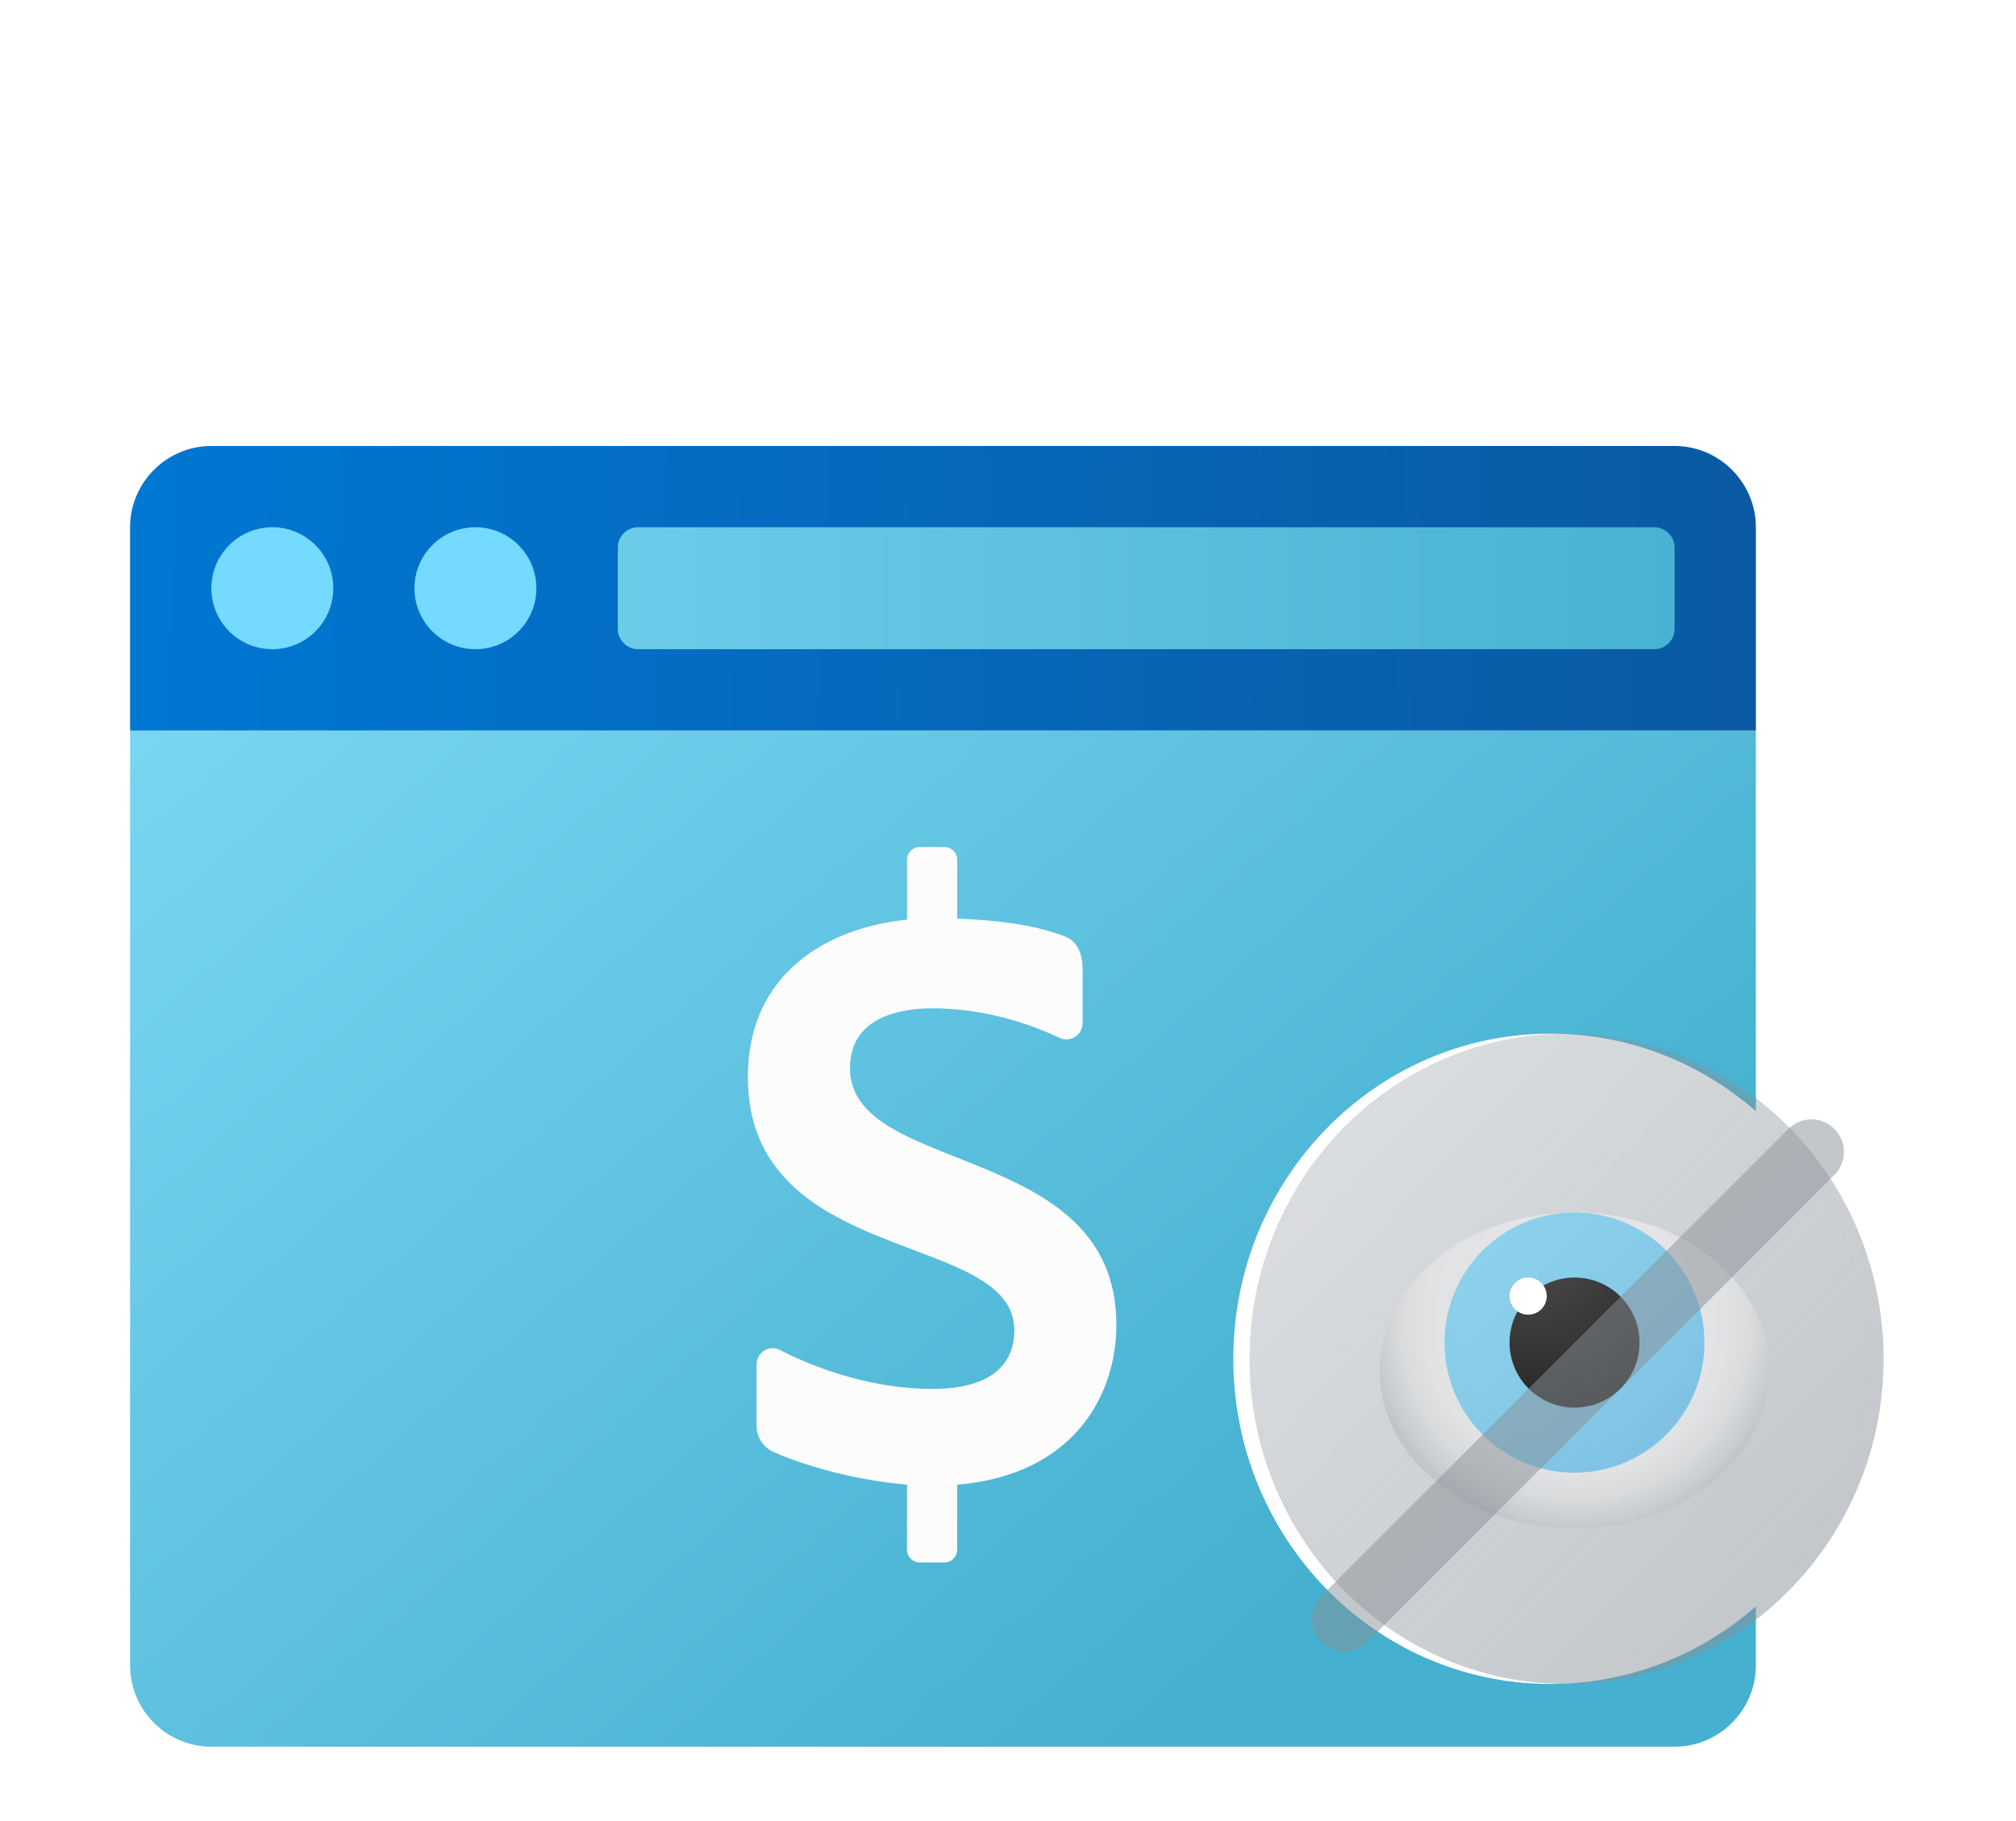 <svg width="62" height="56" viewBox="0 0 62 56" fill="none" xmlns="http://www.w3.org/2000/svg">
<g id="sales-hidden">
<g id="Group 21">
<g id="sales" filter="url(#filter0_bd_32_867)">
<g id="sales_2" filter="url(#filter1_bd_32_867)">
<path d="M4 43.214V14.464H54V43.214C54 44.589 52.875 45.714 51.5 45.714H6.5C5.125 45.714 4 44.589 4 43.214Z" fill="url(#paint0_linear_32_867)"/>
<path d="M54 8.214V14.464H4V8.214C4 6.839 5.125 5.714 6.5 5.714H51.5C52.875 5.714 54 6.839 54 8.214Z" fill="url(#paint1_linear_32_867)"/>
<path d="M19.625 11.964H50.875C51.22 11.964 51.5 11.684 51.5 11.339V8.839C51.5 8.494 51.22 8.214 50.875 8.214H19.625C19.28 8.214 19 8.494 19 8.839V11.339C19 11.684 19.28 11.964 19.625 11.964Z" fill="url(#paint2_linear_32_867)"/>
<path d="M8.375 11.964C9.411 11.964 10.25 11.125 10.25 10.089C10.25 9.054 9.411 8.214 8.375 8.214C7.34 8.214 6.5 9.054 6.5 10.089C6.5 11.125 7.34 11.964 8.375 11.964Z" fill="url(#paint3_linear_32_867)"/>
<path d="M14.621 11.964C15.657 11.964 16.496 11.125 16.496 10.089C16.496 9.054 15.657 8.214 14.621 8.214C13.586 8.214 12.746 9.054 12.746 10.089C12.746 11.125 13.586 11.964 14.621 11.964Z" fill="url(#paint4_linear_32_867)"/>
<path d="M34.333 32.734C34.333 27.079 26.14 28.184 26.14 24.843C26.14 23.098 28.064 23.007 28.666 23.007C30.113 23.007 31.508 23.402 32.572 23.911C32.908 24.072 33.294 23.834 33.294 23.457V21.811C33.294 21.259 33.09 20.932 32.765 20.803C32.035 20.514 30.987 20.304 29.437 20.251V18.44C29.437 18.224 29.264 18.048 29.052 18.048H28.281C28.068 18.048 27.895 18.224 27.895 18.44V20.281C25.492 20.521 23 21.902 23 25.118C23 30.979 31.194 29.818 31.194 32.905C31.194 33.875 30.586 34.711 28.667 34.711C26.739 34.711 24.968 34.026 23.988 33.514C23.656 33.34 23.268 33.589 23.268 33.966V35.84C23.268 36.199 23.48 36.519 23.804 36.659C24.966 37.162 26.524 37.543 27.894 37.654V39.655C27.894 39.872 28.067 40.048 28.28 40.048H29.05C29.263 40.048 29.436 39.872 29.436 39.655V37.658C33.033 37.352 34.333 34.899 34.333 32.734Z" fill="#FCFCFC"/>
</g>
</g>
<g id="Hidden Frame">
<g id="hidden">
<g id="plus">
<g id="Vector" filter="url(#filter2_bf_32_867)">
<path d="M57.43 41.786C57.43 47.308 53.064 51.786 47.68 51.786C42.295 51.786 37.929 47.308 37.929 41.786C37.929 36.263 42.295 31.786 47.68 31.786C53.064 31.786 57.43 36.263 57.43 41.786Z" fill="url(#paint5_radial_32_867)" fill-opacity="0.2"/>
<path d="M57.43 41.786C57.43 47.308 53.064 51.786 47.68 51.786C42.295 51.786 37.929 47.308 37.929 41.786C37.929 36.263 42.295 31.786 47.68 31.786C53.064 31.786 57.43 36.263 57.43 41.786Z" fill="white"/>
</g>
<g id="Group 16">
<path id="Vector_2" d="M57.928 41.786C57.928 47.308 53.562 51.786 48.178 51.786C42.793 51.786 38.428 47.308 38.428 41.786C38.428 36.263 42.793 31.786 48.178 31.786C53.562 31.786 57.928 36.263 57.928 41.786Z" fill="url(#paint6_linear_32_867)" fill-opacity="0.5"/>
</g>
</g>
<g id="Group 17">
<path id="Vector_3" d="M48.423 47C51.734 47 54.419 44.825 54.419 42.143C54.419 39.46 51.734 37.286 48.423 37.286C45.111 37.286 42.426 39.46 42.426 42.143C42.426 44.825 45.111 47 48.423 47Z" fill="url(#paint7_radial_32_867)"/>
<path id="Vector_4" d="M48.421 45.286C50.629 45.286 52.419 43.495 52.419 41.286C52.419 39.077 50.629 37.286 48.421 37.286C46.213 37.286 44.424 39.077 44.424 41.286C44.424 43.495 46.213 45.286 48.421 45.286Z" fill="url(#paint8_linear_32_867)" fill-opacity="0.5"/>
<path id="Vector_5" d="M48.424 43.286C49.528 43.286 50.423 42.39 50.423 41.286C50.423 40.181 49.528 39.286 48.424 39.286C47.32 39.286 46.425 40.181 46.425 41.286C46.425 42.39 47.32 43.286 48.424 43.286Z" fill="url(#paint9_radial_32_867)"/>
<path id="Vector_6" d="M46.997 40.428C47.312 40.428 47.568 40.173 47.568 39.857C47.568 39.541 47.312 39.286 46.997 39.286C46.681 39.286 46.425 39.541 46.425 39.857C46.425 40.173 46.681 40.428 46.997 40.428Z" fill="white"/>
</g>
<line id="Line 1" x1="55.708" y1="35.422" x2="41.343" y2="49.786" stroke="#889097" stroke-opacity="0.5" stroke-width="2" stroke-linecap="round"/>
</g>
</g>
</g>
</g>
<defs>
<filter id="filter0_bd_32_867" x="0" y="1.714" width="58" height="52" filterUnits="userSpaceOnUse" color-interpolation-filters="sRGB">
<feFlood flood-opacity="0" result="BackgroundImageFix"/>
<feGaussianBlur in="BackgroundImageFix" stdDeviation="2"/>
<feComposite in2="SourceAlpha" operator="in" result="effect1_backgroundBlur_32_867"/>
<feColorMatrix in="SourceAlpha" type="matrix" values="0 0 0 0 0 0 0 0 0 0 0 0 0 0 0 0 0 0 127 0" result="hardAlpha"/>
<feOffset dy="4"/>
<feGaussianBlur stdDeviation="2"/>
<feComposite in2="hardAlpha" operator="out"/>
<feColorMatrix type="matrix" values="0 0 0 0 0.857 0 0 0 0 0.887 0 0 0 0 0.897 0 0 0 1 0"/>
<feBlend mode="normal" in2="effect1_backgroundBlur_32_867" result="effect2_dropShadow_32_867"/>
<feBlend mode="normal" in="SourceGraphic" in2="effect2_dropShadow_32_867" result="shape"/>
</filter>
<filter id="filter1_bd_32_867" x="0" y="1.714" width="58" height="52" filterUnits="userSpaceOnUse" color-interpolation-filters="sRGB">
<feFlood flood-opacity="0" result="BackgroundImageFix"/>
<feGaussianBlur in="BackgroundImageFix" stdDeviation="2"/>
<feComposite in2="SourceAlpha" operator="in" result="effect1_backgroundBlur_32_867"/>
<feColorMatrix in="SourceAlpha" type="matrix" values="0 0 0 0 0 0 0 0 0 0 0 0 0 0 0 0 0 0 127 0" result="hardAlpha"/>
<feOffset dy="4"/>
<feGaussianBlur stdDeviation="2"/>
<feComposite in2="hardAlpha" operator="out"/>
<feColorMatrix type="matrix" values="0 0 0 0 1 0 0 0 0 1 0 0 0 0 1 0 0 0 0.25 0"/>
<feBlend mode="normal" in2="effect1_backgroundBlur_32_867" result="effect2_dropShadow_32_867"/>
<feBlend mode="normal" in="SourceGraphic" in2="effect2_dropShadow_32_867" result="shape"/>
</filter>
<filter id="filter2_bf_32_867" x="33.929" y="27.786" width="27.5" height="28" filterUnits="userSpaceOnUse" color-interpolation-filters="sRGB">
<feFlood flood-opacity="0" result="BackgroundImageFix"/>
<feGaussianBlur in="BackgroundImageFix" stdDeviation="2"/>
<feComposite in2="SourceAlpha" operator="in" result="effect1_backgroundBlur_32_867"/>
<feBlend mode="normal" in="SourceGraphic" in2="effect1_backgroundBlur_32_867" result="shape"/>
<feGaussianBlur stdDeviation="2" result="effect2_foregroundBlur_32_867"/>
</filter>
<linearGradient id="paint0_linear_32_867" x1="15.85" y1="0.263" x2="46.667" y2="35.09" gradientUnits="userSpaceOnUse">
<stop stop-color="#7DD8F3"/>
<stop offset="1" stop-color="#45B0D0"/>
</linearGradient>
<linearGradient id="paint1_linear_32_867" x1="4.768" y1="4.234" x2="54.552" y2="6.449" gradientUnits="userSpaceOnUse">
<stop stop-color="#0077D2"/>
<stop offset="1" stop-color="#0B59A2"/>
</linearGradient>
<linearGradient id="paint2_linear_32_867" x1="4" y1="25.714" x2="54" y2="25.714" gradientUnits="userSpaceOnUse">
<stop stop-color="#7DD8F3"/>
<stop offset="1" stop-color="#45B0D0"/>
</linearGradient>
<linearGradient id="paint3_linear_32_867" x1="16.517" y1="11.261" x2="31.981" y2="39.223" gradientUnits="userSpaceOnUse">
<stop stop-color="#75DAFF"/>
<stop offset="1" stop-color="#49BEF1"/>
</linearGradient>
<linearGradient id="paint4_linear_32_867" x1="16.517" y1="11.261" x2="31.981" y2="39.223" gradientUnits="userSpaceOnUse">
<stop stop-color="#75DAFF"/>
<stop offset="1" stop-color="#49BEF1"/>
</linearGradient>
<radialGradient id="paint5_radial_32_867" cx="0" cy="0" r="1" gradientUnits="userSpaceOnUse" gradientTransform="translate(47.68 41.786) rotate(45.725) scale(9.876 9.873)">
<stop stop-color="#64717C" stop-opacity="0.19"/>
<stop offset="1" stop-color="#64717C"/>
</radialGradient>
<linearGradient id="paint6_linear_32_867" x1="41.283" y1="34.715" x2="55.421" y2="48.499" gradientUnits="userSpaceOnUse">
<stop stop-color="#889097" stop-opacity="0.62"/>
<stop offset="1" stop-color="#889097"/>
</linearGradient>
<radialGradient id="paint7_radial_32_867" cx="0" cy="0" r="1" gradientUnits="userSpaceOnUse" gradientTransform="translate(48.463 40.62) scale(6.363 6.443)">
<stop offset="0.55" stop-color="#E4E4E6"/>
<stop offset="0.73" stop-color="#E1E2E4"/>
<stop offset="0.854" stop-color="#D8DADC"/>
<stop offset="0.961" stop-color="#C9CDCF"/>
<stop offset="1" stop-color="#C1C6C9"/>
</radialGradient>
<linearGradient id="paint8_linear_32_867" x1="45.877" y1="38.74" x2="51.041" y2="43.901" gradientUnits="userSpaceOnUse">
<stop stop-color="#32BDEF"/>
<stop offset="1" stop-color="#1EA2E4"/>
</linearGradient>
<radialGradient id="paint9_radial_32_867" cx="0" cy="0" r="1" gradientUnits="userSpaceOnUse" gradientTransform="translate(47.247 38.359) scale(5.188 5.191)">
<stop stop-color="#4B4B4B"/>
<stop offset="0.531" stop-color="#393939"/>
<stop offset="1" stop-color="#252525"/>
</radialGradient>
</defs>
</svg>
